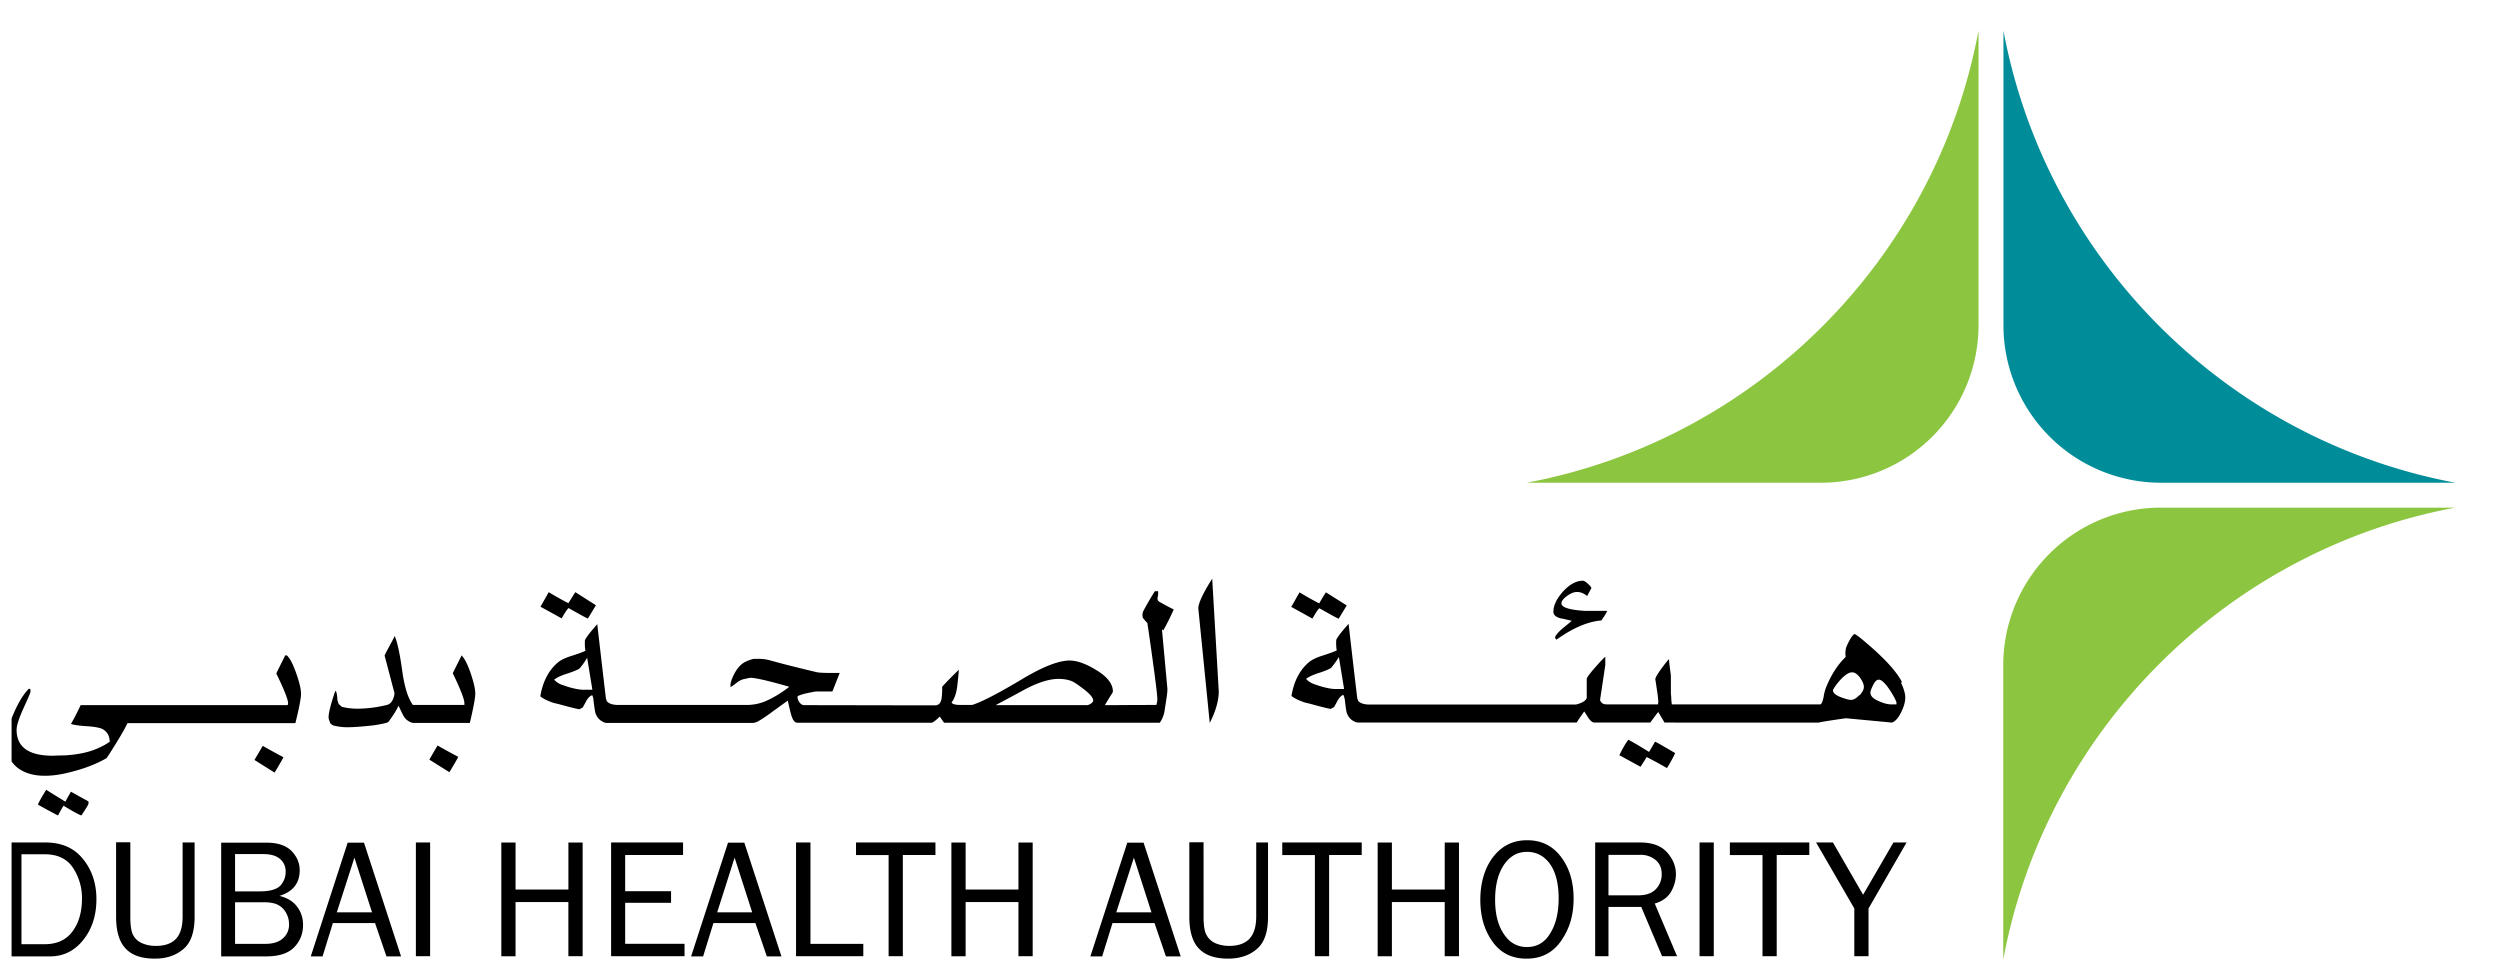 <svg xmlns="http://www.w3.org/2000/svg" width="108" height="42" fill="none" viewBox="0 0 108 42"><g clip-path="url(#clip0_353_2087)"><g clip-path="url(#clip1_353_2087)"><path fill="#8CC540" d="M65.94 20.854h12.725a6.807 6.807 0 0 0 6.807-6.807V1.322C83.627 11.214 75.832 19 65.95 20.854M106.072 21.93H93.348a6.807 6.807 0 0 0-6.808 6.808v12.716c1.846-9.892 9.64-17.678 19.524-19.524"/><path fill="#008C99" d="M86.549 1.322v12.725a6.807 6.807 0 0 0 6.807 6.807h12.716C96.189 19 88.394 11.214 86.549 1.322Z"/><path fill="#000" d="M81.919 30.43h-.21c-.146 0-.316-.041-.518-.13-.26-.105-.389-.227-.389-.38 0-.057.032-.154.097-.284.081-.178.17-.275.267-.275.114 0 .276.154.478.453.154.235.243.413.283.518v.097h-.008Zm-1.603-.397c-.121.137-.243.202-.356.202-.089 0-.226-.04-.404-.105-.251-.09-.373-.194-.373-.316 0-.016.049-.097.146-.235.275-.356.502-.534.68-.534.121 0 .234.081.348.235.105.154.162.283.162.397 0 .113-.065.226-.186.364m-22.664-.275a2 2 0 0 1-.308-.04 3.58 3.58 0 0 1-.559-.163.815.815 0 0 1-.38-.235c.113-.088.3-.178.559-.258.25-.082.428-.154.526-.22.137-.169.25-.323.332-.469l.226 1.385h-.396Zm24.501-.292c-.251-.494-.834-1.117-1.757-1.878-.17-.137-.267-.202-.29-.202-.05 0-.13.097-.236.291-.105.203-.153.324-.153.389a.978.978 0 0 0 0 .307c-.34.324-.624.761-.85 1.32a1.917 1.917 0 0 0-.106.42c-.04.179-.08.284-.137.308h-6.419c-.008-.08-.024-.178-.024-.291-.008-.113-.016-.178-.016-.202v-.745l-.04-.324a3.897 3.897 0 0 1-.041-.388c-.025.008-.13.137-.316.388-.178.251-.275.405-.275.478 0 .008.024.145.064.42.041.268.065.462.065.567l-.016.097h-2.218c-.145 0-.234-.056-.283-.186l.227-1.513v-.357c-.073.057-.219.21-.454.478-.234.267-.348.429-.348.477v.826c-.032.081-.105.146-.226.203-.122.048-.21.08-.284.08h-8.871c-.235 0-.405-.056-.494-.162l-.04-.12c-.17-1.434-.292-2.502-.373-3.206-.323.364-.493.59-.534.696-.008.194 0 .348.024.453-.08.04-.291.122-.623.227-.275.089-.47.186-.59.291-.39.332-.64.818-.745 1.45.13.096.267.17.429.226.08.04.202.073.356.105.55.154.866.227.914.227l.146-.081c.049-.098.105-.186.146-.276.08-.137.162-.218.25-.25a.729.729 0 0 1 .066.226c.04.34.064.534.097.583a.594.594 0 0 0 .291.332c.073.04.138.056.186.056h9.438c.186-.283.3-.445.332-.477.065.097.121.194.186.291.09.122.17.187.251.187h2.412c.203-.276.316-.43.348-.454.122.203.21.356.267.454H78.6c-.097 0 .284-.065 1.142-.187l1.99.187c.139-.05.268-.187.39-.43.12-.234.186-.46.186-.663 0-.162-.065-.373-.187-.64m-10.878 3.003c-.446-.275-.745-.453-.899-.526-.121.154-.243.372-.388.664l.914.502c.13-.194.21-.332.267-.421.389.202.68.364.875.477a5.64 5.64 0 0 0 .356-.647c-.51-.3-.793-.462-.866-.494-.122.203-.21.356-.267.453m-3.789-5.779c.154.032.308.073.454.105-.122.105-.243.21-.373.308-.226.194-.348.34-.348.429l.057.08c.712-.51 1.36-.784 1.943-.833.121-.17.21-.308.25-.413h-.955c-.68-.04-1.02-.154-1.02-.323 0-.098.081-.203.235-.316.154-.114.3-.178.437-.178.146 0 .3.056.437.178.13-.243.187-.356.187-.332 0-.04-.049-.113-.146-.194-.097-.09-.17-.138-.219-.138-.291 0-.574.154-.858.462-.275.307-.42.598-.42.882 0 .137.113.235.347.291m-10.757 0c.154-.267.251-.413.3-.445.445.25.72.405.833.453l.348-.575-.898-.566a8.72 8.72 0 0 0-.291.478 13.67 13.67 0 0 1-.85-.478l-.357.631c.098.049.251.138.462.251.202.113.356.203.453.251Zm-4.93-.437.494 4.946c.26-.51.389-.972.389-1.368l-.283-4.865c-.397.631-.6 1.06-.6 1.287Zm-4.637 4.112c-.073.04-.122.065-.162.065H43.01c.445-.235.882-.47 1.31-.704.551-.284 1.02-.43 1.41-.43.186 0 .364.025.526.081.088.025.258.13.51.324.307.227.46.405.46.526 0 .049-.032.09-.104.138m-21.936-.599a2 2 0 0 1-.308-.04 3.347 3.347 0 0 1-.558-.162.778.778 0 0 1-.38-.235c.113-.09.299-.178.558-.26.25-.08.429-.153.534-.218.146-.17.251-.323.332-.47l.227 1.385h-.405Zm25.53-3.464a11.02 11.02 0 0 1-.624-.332c-.065-.033-.089-.09-.089-.162l.024-.13a.57.57 0 0 0 0-.17h-.137c-.227.365-.389.648-.494.85a.373.373 0 0 0-.04.186c0 .073.016.122.04.146.073.09.13.154.17.186.121.818.21 1.45.267 1.894.025.146.049.357.081.607.057.43.081.68.081.761a.603.603 0 0 1-.024.219l-.016.065c-.162 0-.786 0-1.878.008h-.348c.032-.049.097-.162.21-.348.09-.13.138-.21.138-.243 0-.324-.243-.64-.729-.931-.437-.267-.817-.405-1.141-.405-.47 0-1.133.26-2.008.777-1.052.632-1.788 1.012-2.201 1.142h-.502c-.218 0-.348-.033-.389-.106.122-.153.211-.396.251-.744.025-.219.049-.445.065-.672-.259.25-.502.494-.72.737 0 .145 0 .275-.016.412-.017.26-.114.389-.284.389H39.15l-4.412-.008c-.097 0-.178-.065-.25-.203l-.033-.097v-.089c.162-.073.356-.121.575-.162.121-.024.202-.04.242-.04h.688l.316-.801h-.445c-.275 0-.47-.009-.59-.041-.883-.21-1.547-.38-1.976-.502a1.858 1.858 0 0 0-.534-.065c-.146 0-.219 0-.235.017-.121.032-.235.08-.332.13-.21.12-.388.347-.526.679a1.196 1.196 0 0 0-.08.251v.146c.048-.025.161-.106.315-.227a.779.779 0 0 1 .356-.138l.09-.024.096-.016c.219 0 .785.13 1.684.389-.389.299-.761.517-1.11.655a2.13 2.13 0 0 1-.695.13h-5.585c-.243 0-.405-.057-.494-.162l-.04-.122c-.17-1.432-.292-2.5-.373-3.205-.324.364-.494.59-.534.696-.008.194 0 .348.024.453-.08.04-.283.122-.623.227-.275.089-.47.186-.583.291-.388.332-.64.818-.745 1.45.122.096.268.17.421.226.081.04.203.073.357.105.558.154.866.227.914.227l.146-.081c.049-.097.105-.186.146-.275.08-.138.161-.219.259-.251a.551.551 0 0 1 .056.226c.04.34.073.535.097.583a.625.625 0 0 0 .292.332c.065.04.13.057.186.057h6.305c.04 0 .114-.017.21-.057a6.14 6.14 0 0 0 .648-.437c.284-.202.502-.364.656-.47.09.421.154.664.186.729.057.154.138.227.227.227h5.787c.065 0 .178-.09.365-.267.08.12.137.202.186.267H50.1c.105-.146.178-.316.21-.518.025-.178.057-.357.082-.535.024-.154.04-.283.04-.413l-.235-2.565.057.04c.162-.283.308-.583.453-.906m-26.444.388c.154-.267.251-.413.3-.445.445.25.72.405.833.453l.348-.575-.89-.566c-.17.267-.267.429-.3.477a13.67 13.67 0 0 1-.85-.477l-.355.631c.097.049.25.138.461.251.21.113.364.203.453.251Zm-5.714 6.103.866.542c.226-.38.356-.599.38-.663-.59-.316-.89-.486-.89-.494-.09.154-.21.356-.356.615Zm1.4-4.517c-.259.519-.389.778-.389.786.34.696.502 1.133.502 1.287v.08h-2.226c-.202-.275-.356-.752-.453-1.424-.105-.777-.218-1.295-.332-1.554-.04.089-.113.226-.218.42a8.04 8.04 0 0 0-.219.422l.43 1.635c-.041.291-.155.461-.333.502a5.484 5.484 0 0 1-1.238.162c-.251 0-.486-.025-.704-.081l-.138-.122s-.04-.097-.057-.186c-.008-.235-.04-.364-.089-.38-.194.558-.291.947-.291 1.157 0 .032.024.113.08.251l.106.08c.186.05.397.082.615.082.308 0 .688-.033 1.133-.081.38-.057.591-.105.648-.146.218-.291.364-.526.437-.704.016.024.073.146.17.348.073.154.154.251.251.308a.55.55 0 0 0 .21.089h2.453c.154-.656.235-1.077.235-1.263 0-.219-.073-.51-.203-.898-.137-.389-.267-.64-.396-.761m-7.609 0c-.259.518-.388.777-.388.785.34.696.51 1.133.51 1.287l-.017.08H3.485c-.17.357-.307.624-.42.81.088.04.29.073.622.097.332.017.559.057.697.106.234.105.348.299.356.566-.17.13-.413.251-.704.364-.316.114-.72.195-1.198.227-.38.008-.567.016-.559.016-1.036 0-1.562-.372-1.562-1.117 0-.194.105-.51.307-.955.203-.445.3-.672.292-.68v-.121l-.065-.025c-.227.227-.445.575-.656 1.06-.21.486-.315.915-.315 1.296 0 .477.178.842.518 1.093.3.21.672.315 1.141.315.324 0 .672-.048 1.052-.145.632-.154 1.166-.357 1.611-.616l.105-.153c.389-.607.656-1.06.802-1.36h7.252c.162-.656.243-1.077.243-1.263 0-.218-.073-.51-.21-.898-.138-.389-.268-.64-.397-.761m-1.4 4.516.866.543c.226-.38.356-.6.38-.664-.59-.316-.89-.486-.89-.494l-.364.615M2.82 34.63l-.825-.51c-.186.3-.308.51-.356.64.388.218.68.372.866.47.145-.268.226-.414.243-.422.364.219.615.365.769.421.024-.04.089-.137.186-.291.08-.122.121-.203.121-.227v-.089l-.76-.42c-.106.185-.187.323-.236.428M.927 40.79h1.004c.526 0 .93-.186 1.198-.55.275-.364.413-.842.413-1.441 0-.486-.138-.923-.389-1.311-.259-.389-.664-.583-1.222-.583H.927v3.885Zm-.615.518v-4.913h1.651c.696 0 1.239.235 1.62.712.388.47.582 1.053.582 1.74 0 .689-.186 1.28-.567 1.757-.372.47-.858.712-1.432.712H.32l-.008-.008ZM7.897 36.395h.51v3.213c0 .64-.154 1.11-.478 1.385-.316.275-.728.42-1.238.42-.575 0-.996-.145-1.263-.436-.275-.284-.413-.745-.413-1.377v-3.213h.615V39.6c0 .38.04.656.13.81a.78.78 0 0 0 .405.348c.178.073.364.105.566.105.38 0 .672-.097.866-.3.194-.202.292-.526.292-.97v-3.214l.008.016ZM10.155 40.774h1.319c.324 0 .575-.081.745-.235a.763.763 0 0 0 .267-.607c0-.178-.04-.34-.122-.486a.83.83 0 0 0-.34-.348c-.145-.08-.356-.121-.639-.121h-1.23v1.797Zm0-2.267h1.068c.445 0 .737-.089.89-.25a.865.865 0 0 0 .227-.6.69.69 0 0 0-.243-.55c-.162-.138-.396-.21-.712-.21h-1.23v1.61Zm-.6 2.81v-4.914h1.951c.494 0 .85.121 1.085.356.235.243.356.518.356.834 0 .558-.291.93-.874 1.109.348.089.599.242.769.477.17.227.25.486.25.777 0 .38-.129.704-.388.972-.259.259-.663.388-1.206.388H9.556ZM16.072 39.414l-.761-2.364-.761 2.364h1.522Zm1.254 1.902h-.631l-.494-1.44H14.38l-.445 1.44h-.51l1.594-4.913h.705l1.602 4.913ZM18.581 36.395h-.615v4.913h.615v-4.913ZM25.17 41.308h-.616V38.97h-2.282v2.34h-.615v-4.914h.615v2.032h2.283v-2.032h.615v4.913ZM29.573 40.774v.534H26.4v-4.913h3.108v.542h-2.501V38.5h1.983V39h-1.983v1.773h2.566ZM32.495 39.414l-.76-2.364-.753 2.364h1.521-.008Zm1.255 1.902h-.623l-.494-1.44H30.82l-.445 1.44h-.519l1.595-4.913h.704l1.603 4.913h-.008ZM37.295 40.774v.534h-2.906v-4.913h.623v4.379h2.283ZM39.003 41.308h-.615v-4.37H36.98v-.543h3.431v.542h-1.408v4.371ZM44.612 41.308h-.615V38.97h-2.282v2.34H41.1v-4.914h.615v2.032h2.282v-2.032h.615v4.913ZM49.744 39.414l-.76-2.364-.762 2.364h1.522ZM51 41.316h-.632l-.493-1.44H48.06l-.446 1.44h-.51l1.595-4.913h.704l1.603 4.913h-.008ZM54.269 36.395h.51v3.213c0 .64-.154 1.11-.478 1.385-.316.275-.729.42-1.247.42-.566 0-.987-.145-1.262-.436-.276-.284-.413-.745-.413-1.377v-3.213h.615V39.6c0 .38.04.656.138.81a.78.78 0 0 0 .404.348c.178.073.373.105.567.105.38 0 .664-.097.866-.3.194-.202.3-.526.3-.97v-3.214.016ZM57.418 41.308h-.615v-4.37h-1.409v-.543h3.432v.542h-1.408v4.371ZM63.027 41.308h-.616V38.97H60.13v2.34h-.615v-4.914h.615v2.032h2.282v-2.032h.616v4.913ZM65.965 40.912c.43 0 .77-.195 1.004-.591.243-.389.364-.89.364-1.514 0-.623-.121-1.125-.372-1.481-.251-.348-.583-.526-.996-.526-.413 0-.753.194-1.004.574-.25.38-.372.883-.372 1.498s.122 1.093.373 1.473c.25.38.582.567 1.003.567Zm-.016.502c-.631 0-1.125-.243-1.473-.737-.356-.494-.526-1.093-.526-1.805s.178-1.36.55-1.846c.373-.485.858-.728 1.473-.728.615 0 1.093.235 1.457.712.364.478.55 1.077.55 1.805 0 .729-.177 1.303-.534 1.821-.356.518-.85.777-1.497.777ZM69.486 38.678h1.287c.34 0 .59-.09.76-.267a.91.91 0 0 0 .252-.656c0-.26-.09-.462-.267-.607a1.009 1.009 0 0 0-.664-.219h-1.368v1.749Zm2.962 2.63h-.647l-.899-2.129h-1.416v2.13h-.575v-4.914h1.935c.526 0 .914.138 1.173.429.251.283.38.599.38.939 0 .267-.072.518-.21.76-.137.236-.372.414-.704.51l.963 2.275ZM74.035 36.395h-.615v4.913h.615v-4.913ZM76.755 41.308h-.615v-4.37H74.73v-.543h3.432v.542h-1.408v4.371ZM82.364 36.395l-1.643 2.85v2.063h-.615v-2.064l-1.651-2.849h.728l1.303 2.258 1.311-2.258h.567Z"/></g></g><defs><clipPath id="clip0_353_2087"><path fill="#fff" d="M.5 0h107.042v41.435H.5z"/></clipPath><clipPath id="clip1_353_2087"><path fill="#fff" d="M.28 1.322h105.793v40.132H.28z"/></clipPath></defs></svg>